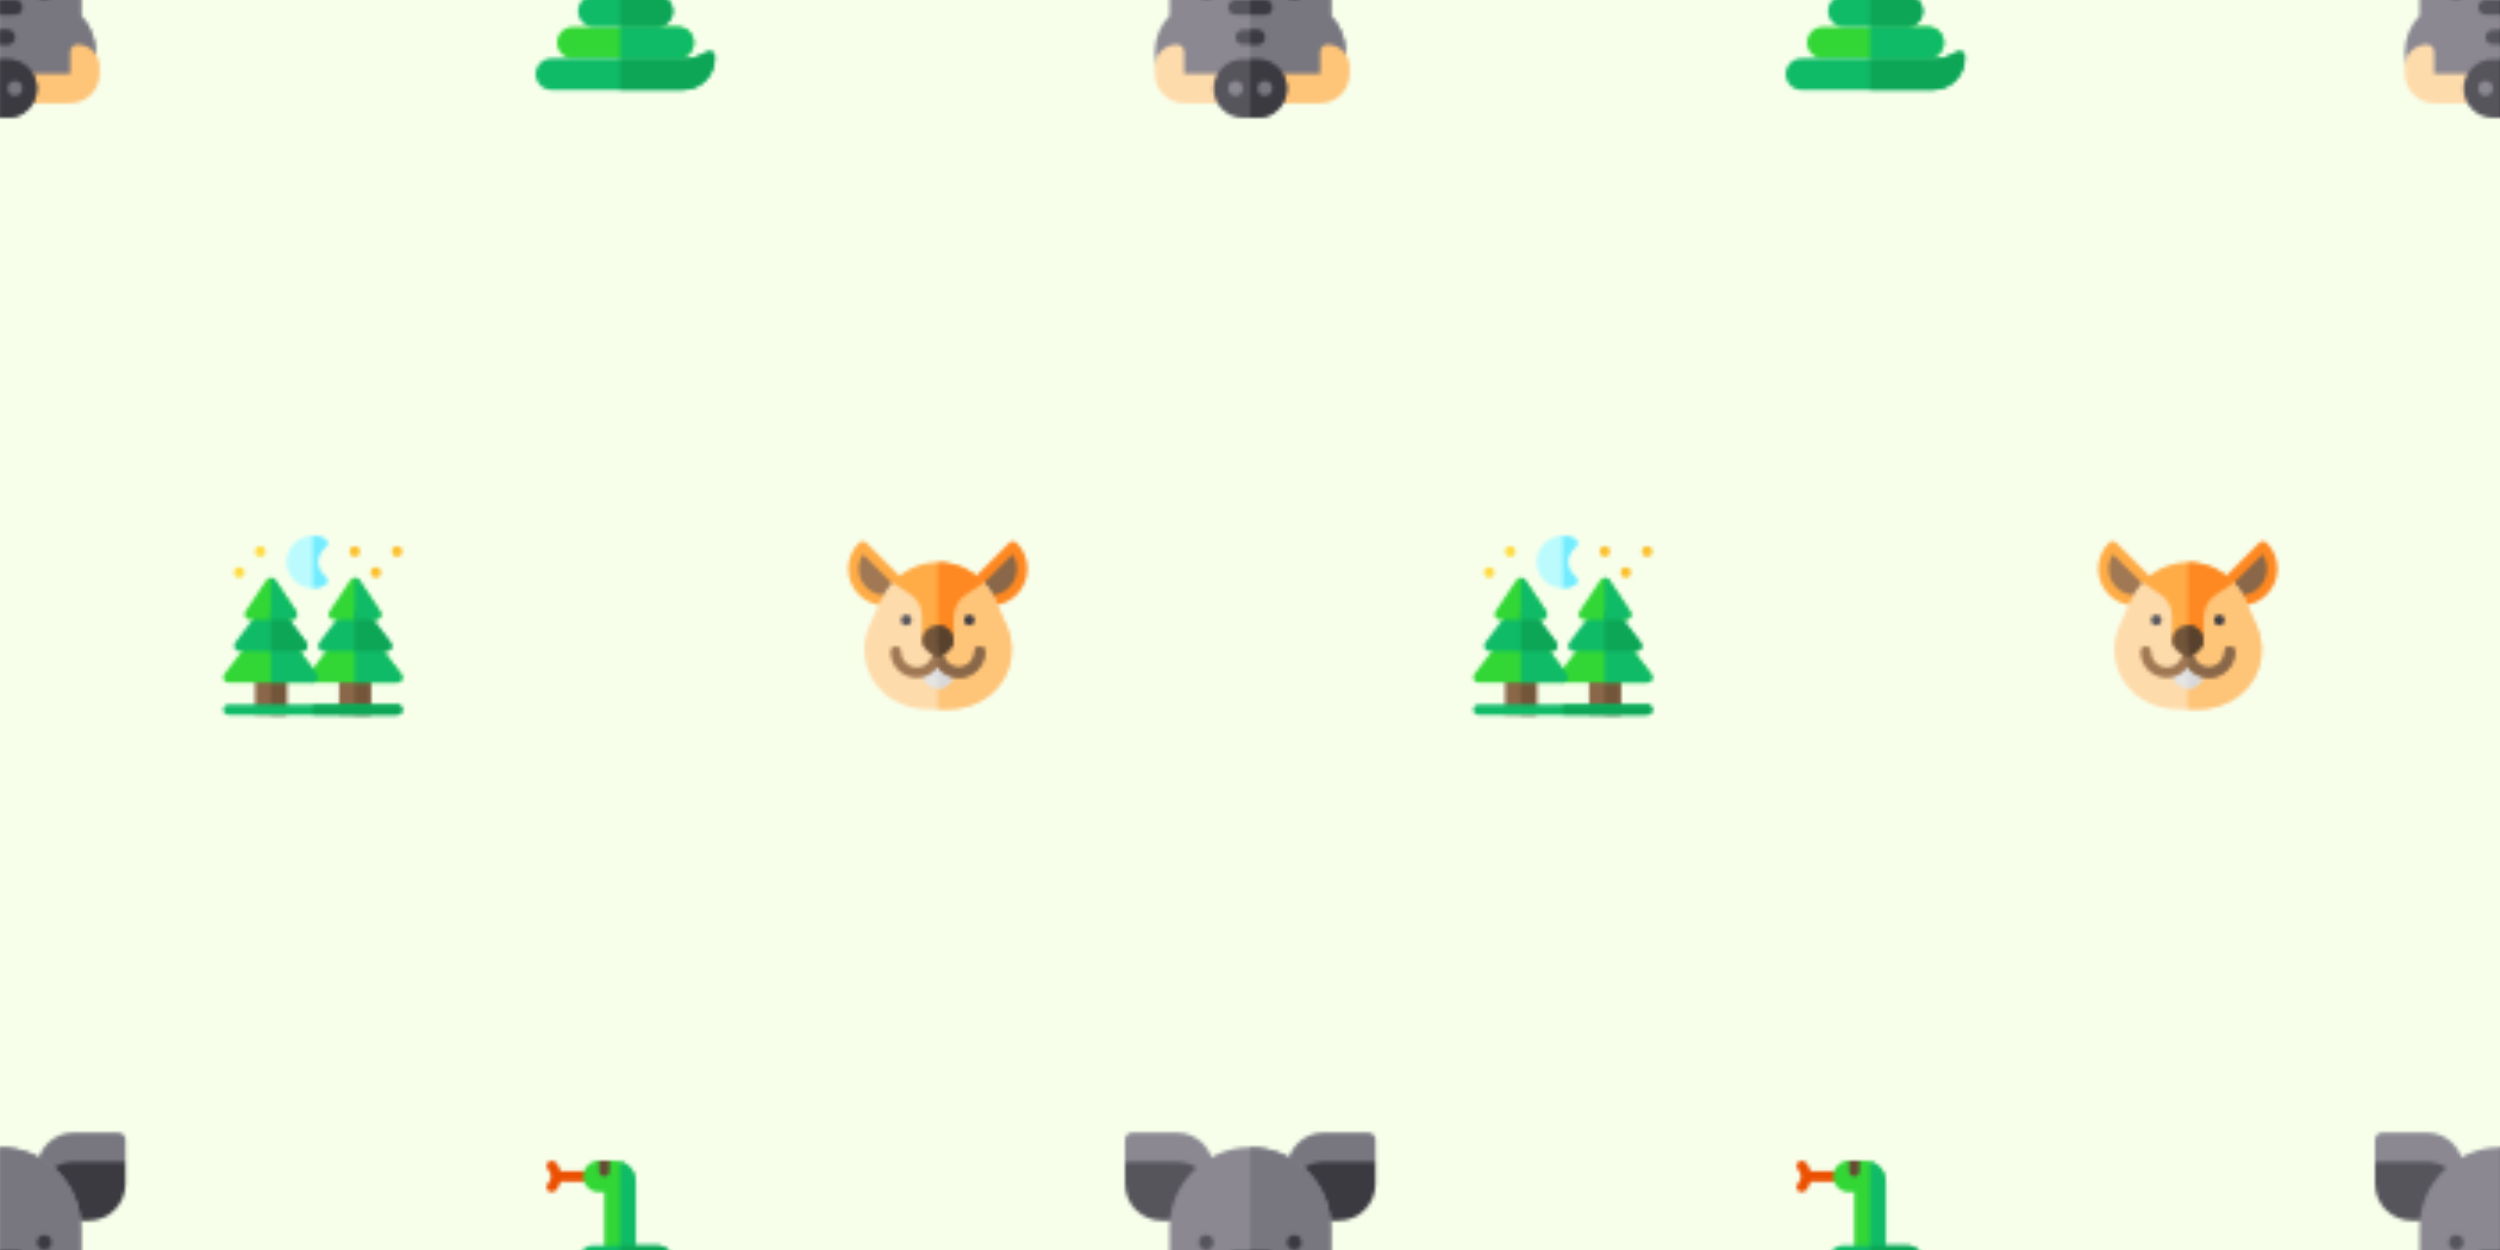 <svg xmlns="http://www.w3.org/2000/svg" xmlns:xlink="http://www.w3.org/1999/xlink" xmlns:fi="http://pattern.flaticon.com/" x="0" y="0" width="700" height="350" viewBox="0 0 700 350"><rect x="0px" y="0px" width="100%" height="100%" opacity="1" fill="#f7ffeb"/><defs><g transform="matrix(0.098 0 0 0.098 150 325)" id="L1_2148"><path d="M166,30H71.164c-2.529-9.366-7.218-18.27-14.559-25.605c-5.859-5.859-15.352-5.859-21.211,0  s-5.859,15.352,0,21.211c10.693,10.693,10.693,28.096,0,38.789c-5.859,5.859-5.859,15.352,0,21.211C38.324,88.535,42.162,90,46,90  s7.676-1.465,10.605-4.395C63.946,78.27,68.635,69.366,71.164,60H166c8.291,0,15-6.709,15-15S174.291,30,166,30z" fill="#eb4f00"/><path d="M286,60v212h-90V90h-15c-24.901,0-45-20.099-45-45s20.099-45,45-45h45c5.099,0,10.201,0.601,15,2.1  C266.8,8.699,286,32.1,286,60z" fill="#32d736"/><path d="M286,60v212h-45V2.1C266.8,8.699,286,32.1,286,60z" fill="#10bb67"/><path d="M452,377c0,24.901-20.099,45-45,45H106c-24.901,0-45-20.099-45-45s20.099-45,45-45h301  C431.901,332,452,352.099,452,377z" fill="#32d736"/><path d="M512,416.3v5.7c0,49.799-40.201,90-90,90H45c-24.901,0-45-20.099-45-45s20.099-45,45-45h385.699  c14.101,0,27.9-3.3,40.201-9.6l19.501-9.6C500.3,398,512,405.2,512,416.3z" fill="#10bb67"/><path d="M512,416.3v5.7c0,49.799-40.201,90-90,90H241v-90h189.699c14.101,0,27.9-3.3,40.201-9.6l19.501-9.6  C500.3,398,512,405.2,512,416.3z" fill="#0ca656"/><g><path d="M452,377c0,24.901-20.099,45-45,45H241v-90h166C431.901,332,452,352.099,452,377z" fill="#10bb67"/><path d="M392,287c0,24.901-20.099,45-45,45H166c-24.901,0-45-20.099-45-45s20.099-45,45-45h181   C371.901,242,392,262.099,392,287z" fill="#10bb67"/></g><path d="M347,332H241v-90h106c24.901,0,45,20.099,45,45S371.901,332,347,332z" fill="#0ca656"/><path d="M181,0v30c0,8.291,6.709,15,15,15s15-6.709,15-15V0H181z" fill="#664b34"/></g><g transform="matrix(0.098 0 0 0.098 62.5 150)" id="L1_2149"><rect x="331px" y="390px" width="90px" height="122px" fill="#896748"/><rect x="376px" y="390px" width="45px" height="122px" fill="#73553a"/><path d="M510.5,411.599C507.8,416.7,502.7,420,497,420H256c-5.7,0-10.8-3.3-13.5-8.401  c-2.401-5.099-1.8-11.1,1.5-15.599l67.5-90h129.001l68.5,90C512.3,400.499,512.901,406.5,510.5,411.599z" fill="#32d736"/><g><path d="M510.5,411.599C507.8,416.7,502.7,420,497,420H376V306h64.501l68.5,90   C512.3,400.499,512.901,406.5,510.5,411.599z" fill="#10bb67"/><path d="M480.5,321.599C477.8,326.7,471.7,330,466,330H286c-5.7,0-10.8-3.3-13.5-8.401   c-2.401-5.099-1.8-11.1,1.5-15.599l67.5-90h69.001l68.5,90C482.3,310.499,482.901,316.5,480.5,321.599z" fill="#10bb67"/></g><path d="M448.599,216.599l-60-90c-2.999-4.2-7.8-6.299-12.599-6.299s-9.6,2.098-12.599,6.299l-60,90  C300.4,221.4,300.1,227.1,302.8,232.2c2.701,4.799,7.8,7.8,13.2,7.8h120c5.4,0,10.499-3.001,13.2-7.8  C451.901,227.1,451.601,221.4,448.599,216.599z" fill="#32d736"/><path d="M480.5,321.599C477.8,326.7,471.7,330,466,330h-90V216h34.501l68.5,90  C482.3,310.499,482.901,316.5,480.5,321.599z" fill="#0ca656"/><path d="M436,240h-60V120.3c4.799,0,9.6,2.098,12.599,6.299l60,90C451.6,221.4,451.9,227.1,449.2,232.2  C446.499,236.999,441.4,240,436,240z" fill="#10bb67"/><rect x="91px" y="390px" width="90px" height="122px" fill="#896748"/><rect x="136px" y="390px" width="45px" height="122px" fill="#73553a"/><path d="M269.5,411.599C266.8,416.7,261.7,420,256,420H16c-5.7,0-11.8-3.3-14.5-8.401  C-0.901,406.5-0.3,400.499,3,396l68.5-90h129.001l67.5,90C271.3,400.499,271.901,406.5,269.5,411.599z" fill="#32d736"/><g><path d="M269.5,411.599C266.8,416.7,261.7,420,256,420H136V306h64.501l67.5,90   C271.3,400.499,271.901,406.5,269.5,411.599z" fill="#10bb67"/><path d="M239.5,321.599C236.8,326.7,231.7,330,226,330H46c-5.7,0-10.8-3.3-13.5-8.401   c-2.401-5.099-1.8-11.1,1.5-15.599l67.5-90h69.001l67.5,90C241.3,310.499,241.901,316.5,239.5,321.599z" fill="#10bb67"/></g><path d="M208.599,216.599l-60-90c-2.999-4.2-7.8-6.299-12.599-6.299s-9.6,2.098-12.599,6.299l-60,90  C60.399,221.4,60.099,227.1,62.8,232.2c2.701,4.799,7.8,7.8,13.2,7.8h120c5.4,0,10.499-3.001,13.2-7.8  C211.901,227.1,211.601,221.4,208.599,216.599z" fill="#32d736"/><path d="M239.5,321.599C236.8,326.7,231.7,330,226,330h-90V216h34.501l67.5,90  C241.3,310.499,241.901,316.5,239.5,321.599z" fill="#0ca656"/><g><path d="M196,240h-60V120.3c4.799,0,9.6,2.098,12.599,6.299l60,90C211.6,221.4,211.9,227.1,209.2,232.2   C206.499,236.999,201.4,240,196,240z" fill="#10bb67"/><path d="M512,497c0,8.399-6.599,15-15,15H16c-8.401,0-16-6.601-16-15c0-8.401,7.599-15,16-15h481   C505.401,482,512,488.599,512,497z" fill="#10bb67"/></g><g><circle cx="376" cy="45" r="15" fill="#fcbf29"/><circle cx="436" cy="105" r="15" fill="#fcbf29"/><circle cx="497" cy="45" r="15" fill="#fcbf29"/></g><g><circle cx="106" cy="45" r="15" fill="#fedb41"/><circle cx="46" cy="105" r="15" fill="#fedb41"/></g><path d="M271,75c0-15.601,7.5-30.601,21.599-42.001c3.9-3.3,6-8.099,5.402-13.2  c-0.601-5.099-3.6-9.598-8.101-11.699C279.401,2.701,267.7,0,256,0c-41.4,0-75,33.6-75,75s33.6,75,75,75  c11.7,0,23.401-2.701,33.9-8.101c4.501-2.1,7.5-6.599,8.101-11.7c0.599-5.099-1.501-9.899-5.402-13.198  C278.5,105.601,271,90.601,271,75z" fill="#bbfbfd"/><path d="M289.9,141.899c-10.499,5.4-22.2,8.101-33.9,8.101V0c11.7,0,23.401,2.701,33.9,8.101  c4.501,2.1,7.5,6.599,8.101,11.699c0.599,5.101-1.501,9.901-5.402,13.2C278.5,44.399,271,59.399,271,75s7.5,30.601,21.599,42.001  c3.9,3.3,6,8.099,5.402,13.198C297.4,135.3,294.401,139.799,289.9,141.899z" fill="#72ecff"/><path d="M512,497c0,8.399-6.599,15-15,15H256v-30h241C505.401,482,512,488.599,512,497z" fill="#0ca656"/></g><g transform="matrix(0.098 0 0 0.098 237.5 150)" id="L1_2150"><path d="M105,199.633c-57.891,0-105-47.109-105-105c0-28.037,10.928-54.404,30.762-74.238  c5.625-5.625,15.586-5.625,21.211,0l127.266,127.28c5.859,5.859,5.859,15.352,0,21.211C159.434,188.705,133.066,199.633,105,199.633  z" fill="#ffac46"/><path d="M407,199.633c-28.052,0-54.419-10.913-74.238-30.747c-5.859-5.859-5.859-15.352,0-21.211  c0.454-0.454,0.938-0.879,1.436-1.274c0.396-0.498,0.82-0.981,1.274-1.436l124.57-124.57c5.859-5.859,15.352-5.859,21.211,0  C501.087,40.214,512,66.581,512,94.633C512,152.523,464.891,199.633,407,199.633z" fill="#fe8821"/><path d="M42.422,53.266C34.336,65.438,30,79.706,30,94.633c0,41.353,33.647,75,75,75  c14.941,0,29.209-4.336,41.367-12.407L42.422,53.266z" fill="#a07854"/><path d="M365.633,157.226c12.158,8.071,26.426,12.407,41.367,12.407c41.353,0,75-33.647,75-75  c0-14.941-4.336-29.209-12.407-41.367L365.633,157.226z" fill="#896748"/><path d="M382,470.799l-2.701,1.5C350.799,487.899,318.401,496,286,496h-58.2  c-32.701,0-64.799-8.101-93.6-23.701l-2.701-1.5c-75-41.1-106.5-134.399-71.4-212.699L94.9,180.7c8.101-17.701,18.9-33.3,31.5-47.1  h261c12.599,13.801,23.399,29.399,31.199,47.1l34.801,77.4C488.5,336.4,457.301,429.699,382,470.799z" fill="#fedbab"/><path d="M382,470.799l-2.701,1.5C350.799,487.899,318.401,496,286,496h-30V133.6h131.4  c12.599,13.801,23.399,29.399,31.199,47.1l34.801,77.4C488.5,336.4,457.301,429.699,382,470.799z" fill="#fec478"/><path d="M301,382.899V391c0,24.899-20.099,45-45,45s-45-20.101-45-45v-8.101c0-8.101,6.599-15,15-15h60  C294.401,367.899,301,374.799,301,382.899z" fill="#e5e5e5"/><path d="M301,382.899V391c0,24.899-20.099,45-45,45v-68.101h30C294.401,367.899,301,374.799,301,382.899z" fill="#d9d9d9"/><path d="M387.4,133.6l-51,33.6c-21.599,13.801-35.4,37.5-35.4,63.3V301c0,8.399-6.599,15-15,15h-60  c-8.401,0-15-6.601-15-15v-70.501c0-25.8-12.299-49.499-33.9-63.3l-50.7-33.6C159.101,97.899,205.901,76.3,256,76h0.901  C307.301,76,354.101,97.599,387.4,133.6z" fill="#ffac46"/><path d="M387.4,133.6l-51,33.6c-21.599,13.801-35.4,37.5-35.4,63.3V301c0,8.399-6.599,15-15,15h-30V76h0.901  C307.301,76,354.101,97.599,387.4,133.6z" fill="#fe8821"/><circle cx="166" cy="241" r="15" fill="#57555c"/><circle cx="346" cy="241" r="15" fill="#3c3a41"/><path d="M391,331c0,41.4-33.6,75-75,75c-24.6,0-46.199-12.001-60-30.601C242.199,393.999,220.6,406,196,406  c-41.4,0-75-33.6-75-75c0-8.401,6.599-15,15-15s15,6.599,15,15c0,24.899,20.099,45,45,45s45-20.101,45-45c0-8.401,6.599-15,15-15  s15,6.599,15,15c0,24.899,20.099,45,45,45s45-20.101,45-45c0-8.401,6.599-15,15-15S391,322.599,391,331z" fill="#a07854"/><path d="M256,256c-24.901,0-45,20.099-45,45c0,24.899,32.401,40.8,39,43.799c1.8,0.901,3.9,1.201,6,1.201  s4.2-0.3,6-1.201c6.599-2.999,39-18.9,39-43.799C301,276.099,280.901,256,256,256z" fill="#73553a"/><path d="M391,331c0,41.4-33.6,75-75,75c-24.6,0-46.199-12.001-60-30.601V316c8.401,0,15,6.599,15,15  c0,24.899,20.099,45,45,45s45-20.101,45-45c0-8.401,6.599-15,15-15S391,322.599,391,331z" fill="#896748"/><path d="M301,301c0,24.899-32.401,40.8-39,43.799c-1.8,0.901-3.9,1.201-6,1.201v-90  C280.901,256,301,276.099,301,301z" fill="#59422d"/></g><g transform="matrix(0.137 0 0 0.137 315 315)" id="L1_2151"><path d="M15,15.5h91c41.353,0,75,33.647,75,75l-12.757,18.605L15,105.5l-15-30v-45  C0,22.209,6.709,15.5,15,15.5z" fill="#8b8892"/><path d="M497,15.5h-91c-41.353,0-75,33.647-75,75l12.757,18.605L497,105.5l15-30v-45  C512,22.209,505.291,15.5,497,15.5z" fill="#787780"/><path d="M106,75.5c25.93,0,48.746,13.317,62.243,33.605l-19.801,28.878L109.003,195.5H75  c-41.353,0-75-33.647-75-75v-15v-30H106z" fill="#57555c"/><path d="M406,75.5c-25.93,0-48.746,13.317-62.243,33.605l19.801,28.878l39.439,57.517H437  c41.353,0,75-33.647,75-75v-15v-30H406z" fill="#3c3a41"/><path d="M451,361.5c0,13.5-2.401,26.4-7.5,38.699L423.701,421.5H89.2l-20.7-21.301  C63.401,387.9,61,375,61,361.5c0-27.001,10.8-54.401,30-73.9v-77.1c0-90.901,74.099-165,165-165s165,74.099,165,165v77.1  C440.2,307.099,451,334.499,451,361.5z" fill="#8b8892"/><path d="M451,361.5c0,13.5-2.401,26.4-7.5,38.699L423.701,421.5H256v-376c90.901,0,165,74.099,165,165v77.1  C440.2,307.099,451,334.499,451,361.5z" fill="#787780"/><path d="M414.101,346.5c-8.134,0-15,6.588-15,15v45H295.472v60h103.629c32.999,0,60-27.001,60-60v-15  C459.101,366.599,439.001,346.5,414.101,346.5z" fill="#fec478"/><path d="M216.528,406.5H121v-45c0-8.412-6.866-15-15-15c-24.901,0-45,20.099-45,45v15  c0,32.999,27.001,60,60,60h95.53L216.528,406.5z" fill="#fedbab"/><path d="M271,376.5h-30c-32.999,0-60,26.999-60,60c0,32.999,27.001,60,60,60h30c32.999,0,60-27.001,60-60  C331,403.499,303.999,376.5,271,376.5z" fill="#57555c"/><path d="M331,436.5c0,32.999-27.001,60-60,60h-15v-120h15C303.999,376.5,331,403.499,331,436.5z" fill="#3c3a41"/><circle cx="166" cy="240" r="15" fill="#57555c"/><circle cx="346" cy="240" r="15" fill="#3c3a41"/><circle cx="226" cy="436" r="15" fill="#8b8892"/><circle cx="286" cy="436" r="15" fill="#787780"/><g><path d="M301,270.5c0,8.399-6.599,15-15,15h-60c-8.401,0-15-6.601-15-15c0-8.401,6.599-15,15-15h60   C294.401,255.5,301,262.099,301,270.5z" fill="#57555c"/><path d="M286,331.5c0,8.399-6.599,15-15,15h-30c-8.401,0-15-6.601-15-15c0-8.401,6.599-15,15-15h30   C279.401,316.5,286,323.099,286,331.5z" fill="#57555c"/></g><g><path d="M271,346.5h-15v-30h15c8.401,0,15,6.599,15,15C286,339.899,279.401,346.5,271,346.5z" fill="#3c3a41"/><path d="M286,285.5h-30v-30h30c8.401,0,15,6.599,15,15C301,278.899,294.401,285.5,286,285.5z" fill="#3c3a41"/></g></g></defs><g fi:class="KUsePattern"><pattern id="pattern_L1_2148" width="350" height="350" patternUnits="userSpaceOnUse"><use xlink:href="#L1_2148" x="-350" y="-350"/><use xlink:href="#L1_2148" x="0" y="-350"/><use xlink:href="#L1_2148" x="350" y="-350"/><use xlink:href="#L1_2148" x="-350" y="0"/><use xlink:href="#L1_2148" x="0" y="0"/><use xlink:href="#L1_2148" x="350" y="0"/><use xlink:href="#L1_2148" x="-350" y="350"/><use xlink:href="#L1_2148" x="0" y="350"/><use xlink:href="#L1_2148" x="350" y="350"/></pattern><rect x="0" y="0" width="100%" height="100%" fill="url(#pattern_L1_2148)"/></g><g fi:class="KUsePattern"><pattern id="pattern_L1_2149" width="350" height="350" patternUnits="userSpaceOnUse"><use xlink:href="#L1_2149" x="-350" y="-350"/><use xlink:href="#L1_2149" x="0" y="-350"/><use xlink:href="#L1_2149" x="350" y="-350"/><use xlink:href="#L1_2149" x="-350" y="0"/><use xlink:href="#L1_2149" x="0" y="0"/><use xlink:href="#L1_2149" x="350" y="0"/><use xlink:href="#L1_2149" x="-350" y="350"/><use xlink:href="#L1_2149" x="0" y="350"/><use xlink:href="#L1_2149" x="350" y="350"/></pattern><rect x="0" y="0" width="100%" height="100%" fill="url(#pattern_L1_2149)"/></g><g fi:class="KUsePattern"><pattern id="pattern_L1_2150" width="350" height="350" patternUnits="userSpaceOnUse"><use xlink:href="#L1_2150" x="-350" y="-350"/><use xlink:href="#L1_2150" x="0" y="-350"/><use xlink:href="#L1_2150" x="350" y="-350"/><use xlink:href="#L1_2150" x="-350" y="0"/><use xlink:href="#L1_2150" x="0" y="0"/><use xlink:href="#L1_2150" x="350" y="0"/><use xlink:href="#L1_2150" x="-350" y="350"/><use xlink:href="#L1_2150" x="0" y="350"/><use xlink:href="#L1_2150" x="350" y="350"/></pattern><rect x="0" y="0" width="100%" height="100%" fill="url(#pattern_L1_2150)"/></g><g fi:class="KUsePattern"><pattern id="pattern_L1_2151" width="350" height="350" patternUnits="userSpaceOnUse"><use xlink:href="#L1_2151" x="-350" y="-350"/><use xlink:href="#L1_2151" x="0" y="-350"/><use xlink:href="#L1_2151" x="350" y="-350"/><use xlink:href="#L1_2151" x="-350" y="0"/><use xlink:href="#L1_2151" x="0" y="0"/><use xlink:href="#L1_2151" x="350" y="0"/><use xlink:href="#L1_2151" x="-350" y="350"/><use xlink:href="#L1_2151" x="0" y="350"/><use xlink:href="#L1_2151" x="350" y="350"/></pattern><rect x="0" y="0" width="100%" height="100%" fill="url(#pattern_L1_2151)"/></g></svg>